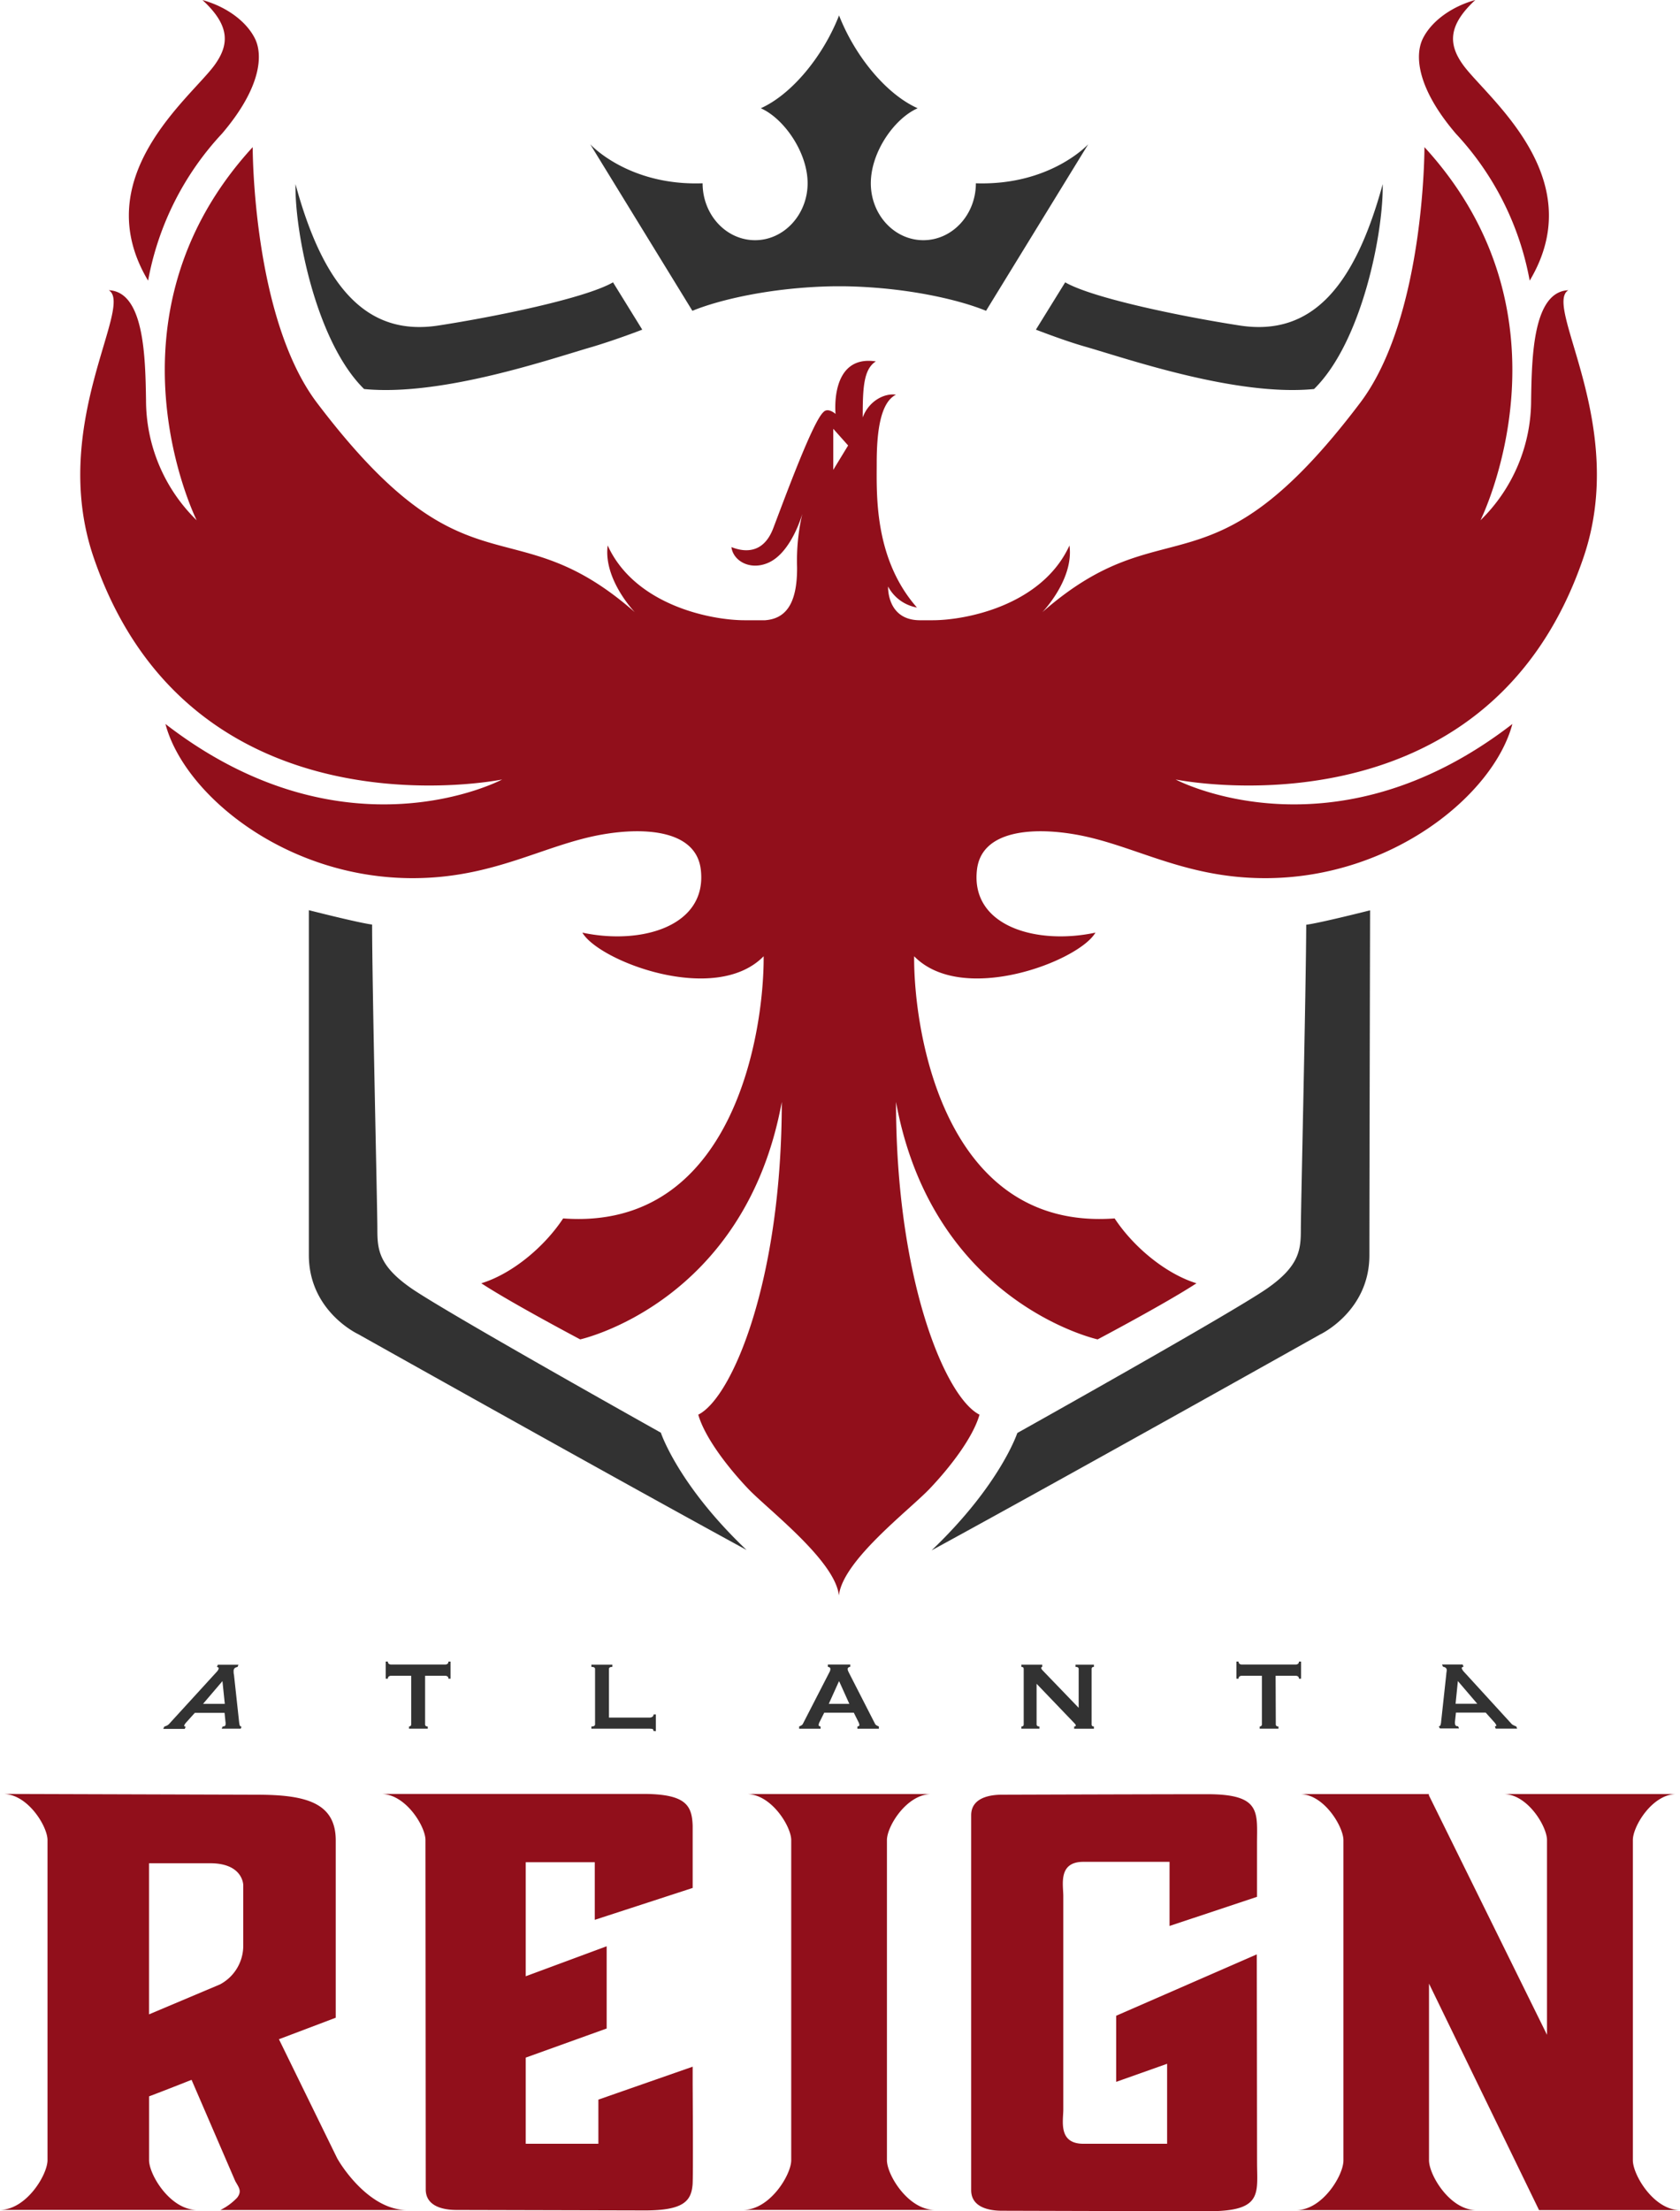 <svg id="Layer_1" data-name="Layer 1" xmlns="http://www.w3.org/2000/svg" width="364.93" height="480">
  <defs>
    <style>
      .cls-1{fill:#323232}.cls-2{fill:#910f1b}
    </style>
  </defs>
  <path class="cls-1" d="M159.88 384.31c0 .31.19.47.58.47v.48h-4.08v-.48a.52.52 0 0 0 .34-.12.44.44 0 0 0 .14-.35v-10.54h-4.37a.87.87 0 0 0-.46.13.53.53 0 0 0-.23.5h-.47v-3.71h.47a.55.55 0 0 0 .23.51.87.87 0 0 0 .46.13h11.76a.87.87 0 0 0 .46-.13.55.55 0 0 0 .23-.51h.47v3.71h-.47a.53.53 0 0 0-.23-.5.87.87 0 0 0-.46-.13h-4.37zM209.48 385.76c0-.26-.09-.41-.25-.45a3.82 3.82 0 0 0-.65-.05H196v-.48c.53 0 .8-.16.8-.47v-12c0-.31-.27-.47-.8-.47v-.48h4.56v.48c-.5 0-.74.16-.74.47v10.54h8.79a1.11 1.11 0 0 0 .65-.18.62.62 0 0 0 .25-.51h.49v3.63zM289.4 384.78c.34 0 .51-.16.51-.47v-12c0-.31-.17-.47-.51-.47v-.48h4.53v.48c-.14 0-.21.09-.21.26s.18.39.53.74l7.6 7.89v-8.42c0-.31-.23-.47-.69-.47v-.48h4v.48c-.33 0-.5.16-.5.47v12c0 .31.17.47.5.47v.48h-4.29v-.48c.23 0 .35-.08.35-.24s-.15-.32-.43-.61l-8.08-8.42v8.8c0 .31.21.47.61.47v.48h-3.92zM344.67 384.31c0 .31.19.47.58.47v.48h-4.08v-.48a.48.48 0 0 0 .33-.12.41.41 0 0 0 .15-.35v-10.54h-4.37a.87.87 0 0 0-.46.13.53.53 0 0 0-.23.5h-.47v-3.71h.47a.55.55 0 0 0 .23.51.87.87 0 0 0 .46.13H349a.87.87 0 0 0 .46-.13.55.55 0 0 0 .23-.51h.47v3.71h-.47a.53.53 0 0 0-.23-.5.87.87 0 0 0-.46-.13h-4.37zM119.83 385.26h-4.13l.19-.48c.33 0 .54-.09.62-.29a2 2 0 0 0 0-.79l-.19-1.88h-6.46l-1.8 2a2.63 2.63 0 0 0-.49.69.17.17 0 0 0 .06.23.43.43 0 0 0 .24.08l-.2.48h-4.66l.2-.48c.23-.09.43-.17.62-.26a1.7 1.7 0 0 0 .53-.43l9.85-10.77c.22-.23.39-.42.51-.56a1.6 1.6 0 0 0 .26-.42q.12-.3 0-.39a1.23 1.23 0 0 0-.31-.14l.19-.48h4.48l-.2.48a2.1 2.1 0 0 0-.46.16.64.64 0 0 0-.33.37 1 1 0 0 0-.06.5c0 .19 0 .41.07.64l1.12 10.3a5.59 5.59 0 0 0 .12.66.46.46 0 0 0 .41.34zm-3.46-5.4l-.51-4.93-4.21 4.93zM257.92 384.52a.92.92 0 0 1-.36-.43l-5.51-10.77c-.12-.23-.21-.42-.27-.56a.92.92 0 0 1-.1-.42.38.38 0 0 1 .19-.39 1.66 1.66 0 0 1 .37-.14v-.48h-4.88v.48a2.13 2.13 0 0 1 .37.14.39.39 0 0 1 .18.39 1.06 1.06 0 0 1-.09.42c-.06.14-.16.33-.28.56L242 384.09a.9.9 0 0 1-.35.43c-.15.09-.33.17-.52.26v.48h4.66v-.48a.57.57 0 0 1-.27-.08.25.25 0 0 1-.15-.23 1.64 1.64 0 0 1 .21-.69l1-2H253l1 2a1.64 1.64 0 0 1 .21.69.24.24 0 0 1-.16.23.57.57 0 0 1-.27.08v.48h4.67v-.48a5 5 0 0 1-.53-.26zm-10.35-4.66l2.13-4.72.1-.2.1.2 2.13 4.72zM380.06 384.77a.46.46 0 0 0 .4-.35 3 3 0 0 0 .12-.66l1.12-10.3c0-.23.06-.44.07-.63a1.17 1.17 0 0 0 0-.51.69.69 0 0 0-.34-.37 2.51 2.51 0 0 0-.46-.16l-.19-.47h4.47l.2.47a1.87 1.87 0 0 0-.32.15c-.09.06-.1.19 0 .38a1.89 1.89 0 0 0 .27.43c.12.14.28.32.5.55l9.86 10.78a1.47 1.47 0 0 0 .53.42c.18.09.39.18.62.27l.19.48h-4.66l-.19-.48a.46.46 0 0 0 .23-.08q.14-.07.06-.24a2.41 2.41 0 0 0-.49-.69l-1.79-2h-6.46l-.2 1.88a1.82 1.82 0 0 0 .06.8c.07.19.28.29.62.29l.19.48h-4.14zm8.37-4.93l-4.21-4.92-.5 4.92zM249.8 13.35c-3.46 8.85-10.25 17.12-17 20.15 5 2.2 10.17 9.54 10.17 16.29s-5.11 12.35-11.41 12.35-11.4-5.53-11.4-12.35c-16.18.58-24.41-8.47-24.41-8.47l22.19 36.15c5.75-2.37 17.1-5.07 30.44-5.32h2.91c13.35.25 24.69 2.95 30.44 5.32l22.19-36.15s-8.22 9-24.4 8.47c0 6.82-5.11 12.35-11.41 12.35s-11.41-5.53-11.41-12.35 5.15-14.09 10.18-16.29c-6.82-3.03-13.62-11.3-17.08-20.15zM196.32 85.26c3.31-1 7.18-2.34 10.73-3.7l-6.35-10.27c-6.1 3.5-25.76 7.5-37.92 9.37-15.65 2.42-25-8.44-31.05-30.68-.19 10.29 4.43 34.18 14.9 44.47 16.96 1.65 40.73-6.62 49.69-9.19zM211.09 321s-46.13-25.8-54.15-31.3c-7.24-5-7.43-8.57-7.43-13s-1.12-51.58-1.14-66c-3-.38-13.74-3.12-13.74-3.12v74.87c0 12.19 10.67 17.14 10.67 17.14s54.68 30.68 84.4 46.87C214.79 332.28 211.09 321 211.09 321zM292.56 81.56c3.56 1.36 7.42 2.75 10.74 3.7 9 2.57 32.73 10.84 49.68 9.19 10.48-10.29 15.1-34.18 14.91-44.47-6.08 22.24-15.4 33.1-31.06 30.68-12.16-1.87-31.81-5.87-37.91-9.37zM350.11 276.77c0 4.38-.19 8-7.43 13-8 5.5-54.16 31.3-54.16 31.3s-3.7 11.26-18.62 25.48c29.72-16.19 84.4-46.87 84.4-46.87s10.7-5 10.7-17.19c0-14.1.15-74.88.15-74.88s-10.85 2.75-13.87 3.13c-.05 14.45-1.17 61.69-1.17 66.03z" transform="translate(-67.54 -10)"/>
  <g>
    <path class="cls-2" d="M340.54 434.25L310 447.57v14.35l11.06-3.92v17.36h-18.19c-5.52 0-4.36-5-4.36-7.44V421.6c0-2.48-1.16-7.44 4.36-7.44h18.72v13.92l19-6.32v-11.53c0-6.82 1-10.75-10.8-10.75s-44.62.11-44.62.11c-2.54 0-6.67.62-6.67 4.46v81.38c0 3.85 4.13 4.47 6.67 4.47 0 0 33.23.1 45 .1s10.43-3.93 10.43-10.75zM218 462.4v-3.77l-20.48 7.15v9.58h-15.78v-18.7l17.58-6.32v-17.85L181.74 439v-24.75h15v12.5l21.26-6.92v-13.51c-.15-4.42-1.47-6.9-10.8-6.9h-56.88c5.35 0 9.64 7.06 9.64 10l.06 75.85c0 3.84 4.13 4.46 6.66 4.46l41 .1c8.27 0 10-2 10.3-5.59.16-1.44.02-21.84.02-21.84zM422.23 478.94v-69.5c0-3 4.22-10 9.49-10H394.1c5.27 0 9.48 7.06 9.48 10v42.27l-25.66-52v-.26h-28.04c5.23 0 9.42 7 9.48 9.95V479c0 3.21-4.57 10.76-10.23 10.76h39.06c-5.69 0-10.24-7.62-10.24-10.81V440.6l23.9 49.16h30.61c-5.68-.01-10.23-7.63-10.23-10.82zM260.2 478.94v-69.5c0-3 4.31-10 9.69-10h-40.17c5.38 0 9.69 7.06 9.69 10V479c-.08 3.23-4.69 10.72-10.44 10.72h41.66c-5.79.03-10.43-7.59-10.43-10.78zM141.3 479.38l-.25-.41-.23-.38-12.69-25.92 12.34-4.67v-38.49c0-8.27-6.66-9.92-17.16-9.92l-55.09-.17c5.36 0 9.64 7.06 9.64 10v69.62c-.12 3.25-4.69 10.68-10.39 10.68h42.85c-5.78 0-10.4-7.62-10.4-10.81v-13.84c2.47-.93 5.65-2.17 9.23-3.59l9.5 22c.8 1.41 1.48 2.18.4 3.59a12.87 12.87 0 0 1-3.63 2.67h40.49c-6.84.01-12.39-6.86-14.61-10.36zm-20.92-47.14a9.5 9.5 0 0 1-5.06 8.53l-15.41 6.5v-32.8h13.3c7.17 0 7.17 4.75 7.17 4.75z" transform="translate(-67.54 -10)"/>
    <g>
      <path class="cls-2" d="M99.71 70.92A63.47 63.47 0 0 1 115.77 39c8.41-9.86 9-17 7.11-20.71s-6.17-6.84-11.36-8.28c6 5.52 5.87 9.63 2.64 14.1-5.1 7.05-27.87 24.38-14.45 46.81zM399.82 70.92A63.4 63.4 0 0 0 383.77 39c-8.42-9.86-9-17-7.12-20.71S382.83 11.44 388 10c-5.95 5.52-5.87 9.63-2.64 14.1 5.11 7.06 27.88 24.39 14.46 46.82z" transform="translate(-67.54 -10)"/>
      <path class="cls-2" d="M322.91 179.21s34.07 18.14 73.15-12.05c-4.06 15.33-26.14 33.47-53.7 33.47-17.69 0-28.53-7.26-41.14-9.47-9.35-1.65-20.46-.95-21.46 7.62-1.45 12.32 13 16.41 25.73 13.67-3.58 6.2-28.88 15.87-39.38 5.13-.12 16 6.33 59.66 43.55 56.91 4.18 6.33 11.22 12.06 17.78 14.08-6.56 4.3-21.47 12.18-21.47 12.18s-35.8-7.88-43.8-51.55c0 38.66 10.74 64.19 18.14 67.89-1.43 5-6.43 11.47-10.86 16.11s-18.88 15.58-19.68 23.15c-.81-7.57-15.38-18.63-19.69-23.15s-9.43-11.09-10.86-16.11c7.4-3.7 18.14-29.23 18.14-67.89-8 43.67-43.79 51.55-43.79 51.55s-14.92-7.88-21.48-12.18c6.56-2 13.6-7.75 17.78-14.08 37.23 2.75 43.67-40.92 43.55-56.91-10.5 10.74-35.8 1.07-39.38-5.13 12.74 2.74 27.18-1.35 25.73-13.67-1-8.57-12.11-9.27-21.46-7.62-12.61 2.21-23.44 9.47-41.14 9.47-27.56 0-49.64-18.14-53.69-33.47 39.07 30.19 73.14 12.05 73.14 12.05S109.11 193 87.88 131c-9.81-28.69 8.83-54.57 3.3-58 7.69.35 7.93 14.52 8.08 23.84a36.42 36.42 0 0 0 11 26.1s-21.89-43.88 12.17-81c0 0-.07 37 14 55.55 32.89 43.35 42.05 21.76 69 45.4 0 0-6.86-7.1-5.89-14.48 5.89 12.89 22.28 16.23 29.75 16.23h4.45c4.17-.32 7-3.13 6.94-11.51a44.85 44.85 0 0 1 1.14-11.59s-2.3 8.32-7.32 10.59c-3.95 1.79-7.7-.33-8.08-3.37 2.85 1.14 7 1.5 9.12-4.18 2.74-7.21 8.56-23 10.84-25.1 1-1.14 2.66.38 2.66.38s-1.33-12.93 8.75-11.41c-2.66 1.71-2.85 5.71-2.85 12.17 1.33-3.61 4.75-5.32 7.22-4.94-3.42 1.71-4.18 8.17-4.18 14.83s-.63 20.74 8.74 31.37a8.84 8.84 0 0 1-6.27-4.56s-.33 7.23 6.8 7.32h2.85c7.48 0 23.86-3.34 29.75-16.23 1 7.38-5.89 14.48-5.89 14.48 27-23.64 36.14-2 69-45.4 14.09-18.57 14-55.55 14-55.55 34.06 37.14 12.17 81 12.17 81a36.42 36.42 0 0 0 11-26.1c.15-9.32.39-23.49 8.08-23.84-5.53 3.39 13.11 29.27 3.3 58-21.09 62-88.6 48.21-88.6 48.21zm-71.14-72.51l-3.23-3.62V112z" transform="translate(-67.54 -10)"/>
    </g>
  </g>
</svg>

